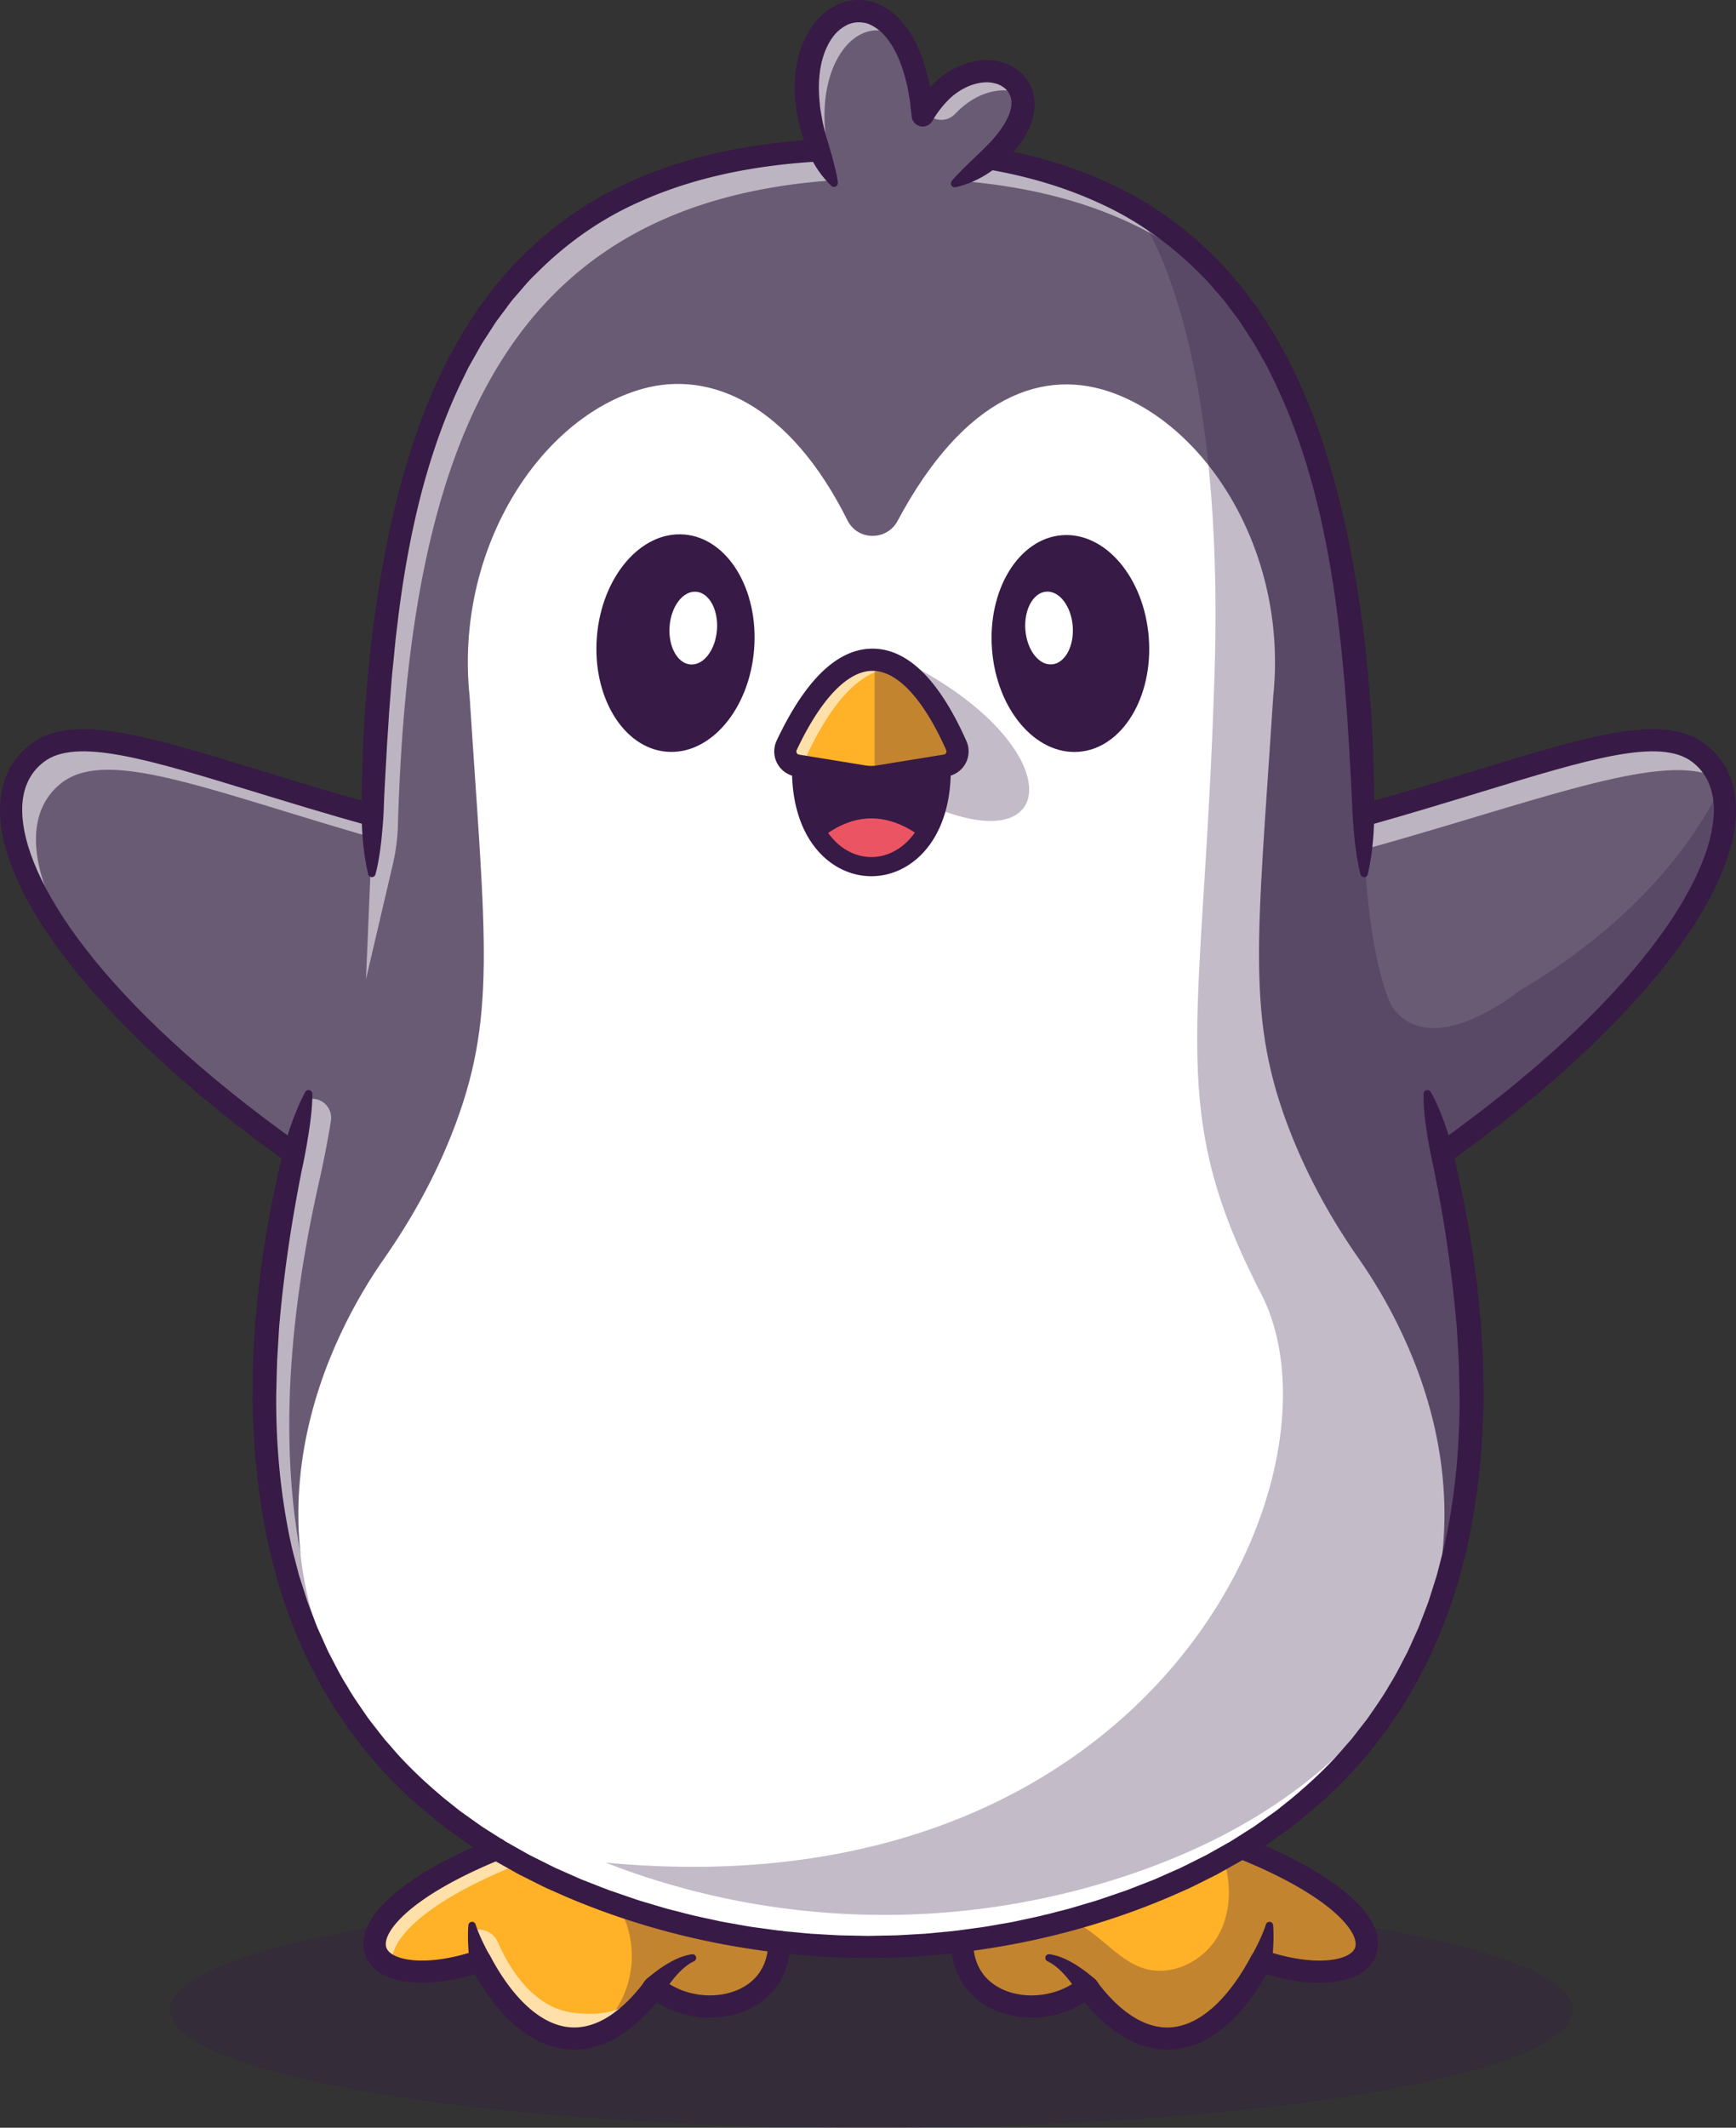 <svg xmlns="http://www.w3.org/2000/svg" viewBox="0 0 2352.66 2882.11"><rect x="0" y="0" width="2352.66" height="2882.11" fill="#333333" stroke="none"/><defs><style>.cls-1{opacity:0.3;}.cls-2{fill:#371a45;}.cls-3{fill:#6a5b75;}.cls-3,.cls-6{stroke:#371a45;stroke-miterlimit:10;stroke-width:0;}.cls-4{opacity:0.55;}.cls-5{fill:#fff;}.cls-6{fill:none;}.cls-7{fill:#ffb127;}.cls-8{opacity:0.6;}.cls-9{fill:#eb5463;}</style></defs><g id="Layer_2" data-name="Layer 2"><g id="Layer_1-2" data-name="Layer 1"><g class="cls-1"><ellipse class="cls-2" cx="1180.97" cy="2722.61" rx="950.5" ry="159.5"/></g><path class="cls-3" d="M2334.17,1068.26c-.5-2-1.05-3.8-1.7-5.65a85.12,85.12,0,0,0-29.7-42.15c-65-50.2-211.55,15.85-454.8,83.8,0,0-.1,0-.15,0-8.6-397-81.2-688-310.2-821.4a.07.07,0,0,0-.1,0l0-.05,0-.05c-92.7-53.9-211.05-82-361.1-80.8-521-4.1-659.45,344.45-671.5,902.3-243.3-68-389.95-134-454.95-83.85-98,75.7,8.05,300.2,348.3,542.1l9.2-39.3.15.15c-118.25,481.6-20.15,803.9,258.4,976.9q86,53.33,194.4,87.85a1041.67,1041.67,0,0,0,632,0c428.45-136.65,599.4-492.45,447.6-1085.45l.45-.25,14.1,60.1c251.2-178.55,374.75-347.65,382.8-454.4v-.1A123.37,123.37,0,0,0,2334.17,1068.26ZM1847.87,1108v-.45l.1.5Z"/><g class="cls-4"><path class="cls-5" d="M2302.77,1020.46c-62.05-48-230.9,19.35-454.95,83.85.55,16.15,8.22,27.63,8.57,44.18,235.5-65.75,405.58-134.13,473.58-92.68A85,85,0,0,0,2302.77,1020.46Zm-328.65,521.85-.45.25c.45,1.75.9,3.5,1.3,5.2a1.52,1.52,0,0,0,.35-.25Zm-1542,59.85c6.25-27.85,11.85-55.8,16.35-84a25.82,25.82,0,0,0-26.75-29.8l-1.6.1s-23.4,80.9-24.75,87.35C315.52,1942.26,366.42,2212,531,2389.91,391.67,2210.16,354,1948.91,432.12,1602.16Z"/></g><g class="cls-4"><path class="cls-5" d="M1678.72,408.06C1576,299,1425.87,240.16,1210.07,241.86c-512.91-4-655.06,333.72-670.84,876.49a265.31,265.31,0,0,1-6.89,52.49L496,1326.36l8.1-192c-222.75-64.25-358.6-121.85-420.45-74-60.9,47-43,151.55,60.9,282-133.3-148.85-161.65-270.1-94.65-321.85,65-50.2,211.65,15.9,455,83.85,12.05-557.85,150.5-906.4,671.5-902.3C1417.07,200.11,1576.12,273.51,1678.72,408.06Z"/></g><g class="cls-4"><path class="cls-5" d="M1847.87,1107.56v.45l.1,0Z"/><path class="cls-6" d="M1847.87,1107.56v.45l.1,0Z"/></g><path class="cls-7" d="M1056.32,2630.31c-1.15,93.3-112.85,109.2-169.3,60.9a259.42,259.42,0,0,1-27.1,31.35c-19.95,19.4-40.25,31.25-60.35,36.1-54.25,13.2-107.25-24.45-148.7-102.55q-3.75,1.28-7.35,2.4c-154,48-217-53.3,29.5-153.85l178.35,58.45Z"/><g class="cls-8"><path class="cls-5" d="M1056.32,2630.31c0,5.3.7.5,0,5.3l-360-107.8c-128.15,52.3-172.65,104.75-164.2,136.35-51.5-21.3-27.95-90.55,141-159.5Z"/></g><g class="cls-1"><path class="cls-2" d="M1056.32,2630.31c-1.15,93.3-112.85,109.2-169.3,60.9a259.42,259.42,0,0,1-27.1,31.35c-19.95,19.4-40.25,31.25-60.35,36.1a133.55,133.55,0,0,0,33.55-184.3l18.25-11.25Z"/></g><g class="cls-8"><path class="cls-5" d="M867.57,2695.26c-.2,1.1-2.7,12.15-7.65,27.3-73.75,71.65-152.25,40.6-209-66.45q-3.75,1.28-7.35,2.4l-2.9-43.85h0A28.87,28.87,0,0,1,674.77,2631c14.15,32.26,46,87.45,100.35,95.06C850.47,2736.51,866.72,2697.41,867.57,2695.26Z"/></g><path class="cls-7" d="M1709.17,2656.11c-63.8,120.3-155.05,144.65-236.1,35.1-56.45,48.3-168.15,32.4-169.35-60.9l113.3-37.15,240.15-78.7,29.85-9.8C1937.42,2606.81,1868.52,2709.76,1709.17,2656.11Z"/><path class="cls-5" d="M1859.67,2353.46c-386.59,444.2-1155.26,293.6-1357.4,0-194.55-285.25-50.75-549.95,18.1-648.4,36.85-52.7,68.2-109.15,91.85-169,62-156.85,45.55-261.4,24.3-591.8-21.1-198.8,94.1-377.8,233.3-417.3,92.85-26.4,200.25,20.8,278.75,178,13.85,27.7,53.3,27.85,67.9.55,90.15-168.75,198-209.65,295.8-171.8,130,50.25,233.2,221.4,213.15,410.55-21.25,330.4-37.75,435,24.25,591.8,23.7,59.8,55,116.25,91.9,169C1910.37,1803.51,2054.17,2068.21,1859.67,2353.46Z"/><g class="cls-1"><path class="cls-2" d="M1709.17,2656.11c-63.8,120.3-155.05,144.65-236.1,35.1-56.45,48.3-168.15,32.4-169.35-60.9l113.3-37.15c8.5,2.05,17,4.15,25.55,6.1,41.9,9.65,67.45,55.1,108.7,67.35,36.5,10.85,77.85-9.2,97.8-41.65s20.45-74.3,8-110.3c0,0,0-.15.1-.2l29.85-9.8C1937.42,2606.81,1868.52,2709.76,1709.17,2656.11Z"/></g><g class="cls-1"><path class="cls-2" d="M1221,893.71c225,110.51,221.67,272.28,46.67,200.62"/></g><path class="cls-2" d="M1197.74,217.37c-57.33-1.22-114.7,1.29-171,10S915.31,251.09,864,274.59c-51.53,23.09-98,56.32-137.56,96.2-10.3,9.61-19.07,20.68-28.37,31.25-4.78,5.18-8.76,11-13,16.64l-12.68,16.94-11.52,17.81c-3.76,6-7.91,11.71-11.19,18L639.21,490c-1.7,3.1-3.54,6.13-5.13,9.3l-4.66,9.58c-25.3,50.85-44.25,105-58.71,160.39C556.43,724.7,546.4,781.4,539.43,838.52c-1.7,14.3-3.56,28.56-4.82,42.92s-3.08,28.63-4.14,43l-3.32,43.12c-.77,14.41-1.86,28.8-2.77,43.21-1.47,28.83-3.43,57.67-4.36,86.58-.6,14.44-1.95,28.88-3.46,43.34-1.74,14.45-3.83,28.92-7.65,43.41l0,.13a5.14,5.14,0,0,1-10-.14c-6.76-29.09-8.84-58.29-8.78-87.46,0-14.58.19-29.17.63-43.76s.59-29.18,1.38-43.77,1.38-29.18,2.3-43.76L498,921.64c2.68-29.13,5.58-58.26,9.84-87.26,8.16-58,18.7-115.87,33.84-172.78s34.47-113,61-166.17l4.87-10c1.67-3.32,3.59-6.51,5.38-9.76l10.92-19.45c3.46-6.59,7.82-12.67,11.79-19l12.16-18.76,13.4-17.94c4.53-5.94,8.75-12.11,13.82-17.63,9.86-11.24,19.2-22.94,30.14-33.21,42.12-42.46,91.81-77.91,146.34-102.36,54.36-24.9,112.29-40.61,170.73-49.63s117.62-11.59,176.38-10.34a15,15,0,1,1-.64,30Z"/><path class="cls-2" d="M389.5,1574.76c-237.77-169-387-350.84-389.47-474.5-.77-38.81,13.3-70.52,40.7-91.69,56-43.25,153.14-13.53,314.12,35.7,45.91,14,97.95,30,154.65,45.78l-8.06,28.9c-57.06-15.93-109.29-31.9-155.36-46-146.52-44.81-243.3-74.4-287-40.65-19.86,15.35-29.63,38-29,67.36,1.78,89.61,101.72,255,376.85,450.64Z"/><path class="cls-2" d="M1154.13,187.38c58.77-1.25,117.87,1.3,176.39,10.34s116.37,24.73,170.72,49.63c54.54,24.45,104.22,59.9,146.34,102.36,11,10.27,20.29,22,30.15,33.21,5.07,5.52,9.29,11.69,13.82,17.63l13.4,17.94,12.16,18.76c4,6.3,8.33,12.38,11.79,19l10.92,19.45c1.78,3.25,3.71,6.44,5.38,9.76l4.87,10c26.52,53.17,45.89,109.3,61,166.15s25.73,114.76,33.86,172.78c4.26,29,7,58.15,9.77,87.28l3.5,43.72,2.24,43.76c.81,14.59,1,29.19,1.37,43.77s.64,29.18.62,43.76c0,29.18-2.16,58.37-8.72,87.46a5.13,5.13,0,0,1-10,.09l0-.08c-7.09-29-9.32-57.87-11-86.75-1-28.91-2.85-57.75-4.38-86.58l-2.83-43.21-3.33-43.12c-2.56-28.71-5.43-57.38-9-85.92-7-57.11-16.92-113.83-31.26-169.28s-33.37-109.55-58.63-160.41l-4.66-9.58c-1.59-3.17-3.43-6.2-5.13-9.3L1703,471.44c-3.28-6.3-7.43-12-11.19-18l-11.53-17.81-12.67-16.94c-4.28-5.61-8.26-11.46-13-16.64-9.3-10.57-18.08-21.64-28.37-31.25-39.61-39.88-86-73.11-137.57-96.2-51.32-23.5-106.51-38.55-162.75-47.23s-113.67-11.21-171-10h-.15a15,15,0,0,1-.64-30Z"/><path class="cls-2" d="M1939,1479.22a216.47,216.47,0,0,1,11.58,24c3.49,8.11,6.55,16.35,9.4,24.64,5.65,16.61,9.31,33.73,13.39,50.74,7.63,34.15,14.64,68.49,20.08,103.13l2.17,13,1.78,13,3.48,26.08c1.24,8.69,2.08,17.43,2.86,26.18l2.46,26.23c1,8.73,1.29,17.53,1.83,26.3l1.52,26.33c.63,17.58.86,35.19,1,52.78-.65,70.43-7.87,141.07-23.61,210.12-2.07,8.61-4.48,17.14-6.71,25.71l-3.41,12.84c-1.14,4.28-2.66,8.46-4,12.69l-8.19,25.31-9.46,24.88-4.77,12.43-5.46,12.16c-3.69,8.07-7.19,16.25-11.06,24.24-8.31,15.72-16.07,31.74-25.64,46.77-8.78,15.49-19.19,29.95-29.23,44.64-5.2,7.21-10.85,14.1-16.27,21.16l-8.23,10.51-8.81,10c-23,27.2-49.12,51.55-76.37,74.29L1748.55,2476c-7.13,5.27-14.42,10.33-21.63,15.49l-10.86,7.69-11.22,7.12c-7.51,4.72-14.93,9.56-22.5,14.15l-23.13,13c-3.88,2.13-7.67,4.44-11.62,6.42l-11.86,5.93c-7.92,3.93-15.78,8-23.76,11.78l-24.22,10.72c-129.69,55.75-270.56,83.46-411.43,83.88-140.86-.42-281.73-28.13-411.43-83.88l-24.22-10.72c-8-3.78-15.83-7.85-23.75-11.78l-11.86-5.93c-3.95-2-7.74-4.29-11.62-6.42l-23.13-13c-7.57-4.59-15-9.43-22.5-14.15l-11.22-7.12-10.86-7.69c-7.21-5.16-14.5-10.22-21.63-15.49l-20.82-16.62c-27.26-22.74-53.38-47.09-76.37-74.29l-8.82-10-8.23-10.51c-5.41-7.06-11.06-13.95-16.27-21.16-10-14.69-20.44-29.15-29.23-44.64-9.56-15-17.32-31.05-25.64-46.77-3.86-8-7.36-16.17-11.05-24.24l-5.46-12.16-4.77-12.43c-3.14-8.3-6.42-16.55-9.44-24.89L379.88,2153c-1.3-4.23-2.81-8.41-3.95-12.69l-3.37-12.85c-2.22-8.57-4.64-17.1-6.71-25.71C350,2032.68,343,1962,342.29,1891.63c.19-17.59.26-35.2.87-52.78l1.51-26.33c.55-8.77.87-17.57,1.83-26.29,3-35,7-69.91,12.68-104.51,5.46-34.64,12.47-69,20.14-103.12,4-17,8.08-34,13.66-50.67,2.86-8.29,6-16.51,9.37-24.65a245.22,245.22,0,0,1,11.29-24.06,5.15,5.15,0,0,1,9.66,2.44v.14a245,245,0,0,1-1.48,26.43c-.89,8.69-2,17.3-3.4,25.84-2.63,17.11-5.69,34.07-9.43,50.89q-10.1,50.68-17.72,101.7c-4.92,34-9.2,68.1-12.16,102.28-1,8.54-1.29,17.1-1.84,25.65l-1.54,25.66c-.68,17.11-1.05,34.23-1.43,51.35-.29,68.43,6.14,136.82,20.94,203.3,1.94,8.29,4.21,16.48,6.29,24.73l3.23,12.34c1.09,4.11,2.54,8.11,3.79,12.17l7.77,24.27c2.89,8,6,15.86,9,23.79l4.55,11.89,5.22,11.59c3.53,7.71,6.85,15.51,10.54,23.14,7.94,15,15.3,30.25,24.42,44.53,8.35,14.76,18.27,28.48,27.8,42.47,4.95,6.86,10.33,13.4,15.47,20.12l7.82,10,8.39,9.53c21.85,25.88,46.75,49.05,72.76,70.76l19.87,15.88c6.83,5,13.82,9.87,20.71,14.82l10.39,7.37,10.77,6.82c7.2,4.52,14.31,9.17,21.58,13.58l22.24,12.53c3.73,2.05,7.36,4.27,11.17,6.18l11.43,5.71c7.64,3.78,15.2,7.71,22.9,11.36l23.41,10.36,11.71,5.15,11.94,4.65,23.87,9.31,24.26,8.34c8.11,2.73,16.14,5.69,24.38,8l24.6,7.32c8.17,2.54,16.55,4.35,24.81,6.56,16.51,4.51,33.28,7.94,50,11.53,8.33,1.95,16.81,3.18,25.22,4.71s16.83,3.1,25.31,4.27c17,2.17,33.87,4.95,50.93,6.28,8.52.79,17,1.72,25.56,2.39l25.62,1.48,12.81.7,12.83.25,25.66.49,25.67-.49,12.83-.25,12.81-.7,25.62-1.48c8.53-.67,17-1.6,25.55-2.39,17.07-1.33,34-4.11,50.94-6.28,8.48-1.17,16.87-2.86,25.31-4.27s16.89-2.76,25.22-4.71c16.73-3.59,33.5-7,50-11.53,8.26-2.21,16.64-4,24.81-6.56l24.59-7.32c8.25-2.29,16.28-5.25,24.39-8l24.26-8.34,23.87-9.31,11.94-4.65,11.71-5.15,23.41-10.36c7.69-3.65,15.26-7.58,22.9-11.36l11.43-5.71c3.81-1.91,7.44-4.13,11.17-6.18l22.24-12.53c7.27-4.41,14.38-9.06,21.58-13.58l10.77-6.82,10.39-7.37c6.89-5,13.88-9.78,20.71-14.82l19.87-15.88c26-21.71,50.91-44.88,72.75-70.76l8.4-9.53,7.81-10c5.14-6.72,10.53-13.26,15.48-20.12,9.53-14,19.45-27.71,27.8-42.47,9.12-14.28,16.47-29.57,24.42-44.53,3.69-7.63,7-15.43,10.54-23.14l5.22-11.59,4.55-11.89c3-7.94,6.16-15.81,9-23.8l7.7-24.29c1.24-4.06,2.68-8.06,3.75-12.18l3.2-12.34c2.08-8.25,4.36-16.44,6.29-24.72,14.88-66.46,21.08-134.86,20.91-203.27-.42-17.11-.63-34.23-1.29-51.34l-1.54-25.67c-.55-8.55-.87-17.11-1.84-25.64-3-34.17-7.12-68.28-12.08-102.29s-11-67.91-17.79-101.69c-3.65-16.84-7.14-33.7-9.7-50.82-1.41-8.54-2.6-17.13-3.37-25.85a218.71,218.71,0,0,1-1.2-26.5v-.13a5.17,5.17,0,0,1,9.65-2.45Z"/><path class="cls-2" d="M1963.16,1574.76l-17.38-24.45c275.13-195.59,375.07-361,376.85-450.64.59-29.35-9.18-52-29-67.36-43.71-33.76-140.5-4.15-287,40.65-46.07,14.09-98.29,30.06-155.35,46l-8.06-28.9c56.7-15.83,108.73-31.74,154.64-45.78,161-49.23,258.15-78.95,314.13-35.7,27.4,21.17,41.47,52.88,40.7,91.69C2350.17,1223.92,2200.93,1405.73,1963.16,1574.76Z"/><ellipse class="cls-2" cx="910.58" cy="871.74" rx="147.13" ry="106.53" transform="matrix(0.08, -1, 1, 0.08, -29.15, 1711.98)"/><ellipse class="cls-5" cx="939.5" cy="850.75" rx="49.41" ry="32.19" transform="translate(18.47 1721.45) rotate(-85.55)"/><ellipse class="cls-2" cx="1450.58" cy="871.74" rx="106.53" ry="147.13" transform="translate(-63.23 115.1) rotate(-4.45)"/><ellipse class="cls-5" cx="1421.65" cy="850.75" rx="32.19" ry="49.41" transform="translate(-61.69 112.79) rotate(-4.45)"/><path class="cls-2" d="M1275.55,1043.18c0,39.69-9.81,70.35-25,92-35.85,51.15-101.7,51.66-138.19,1.47-15.74-21.67-26-52.84-26-93.44"/><path class="cls-7" d="M1281.45,1036.91l-91.15,14.8a43.44,43.44,0,0,1-5,.6,58.41,58.41,0,0,1-14.15-.6l-90.6-14.7a19.42,19.42,0,0,1-14.4-27.4c37.3-79.2,78.55-117.7,119.15-115.9,38.85,1.8,77.1,40.6,110.75,116.2A19.36,19.36,0,0,1,1281.45,1036.91Z"/><g class="cls-8"><path class="cls-5" d="M1229.33,908.51a63.35,63.35,0,0,0-15.95-2.85c-40.6-1.8-81.85,36.7-119.15,115.9a19.49,19.49,0,0,0,.15,16.85l-9.5-1.55a19.42,19.42,0,0,1-14.4-27.4c37.3-79.2,78.55-117.7,119.15-115.9C1203,894.16,1216.28,899.16,1229.33,908.51Z"/></g><path class="cls-9" d="M1250.52,1135.15c-35.85,51.15-101.7,51.66-138.19,1.47,0-.7,0-1.08,0-1.08Q1179.93,1081.77,1250.52,1135.15Z"/><path class="cls-2" d="M1180.7,1067.49a75.54,75.54,0,0,1-12-1l-90.62-14.72a34.37,34.37,0,0,1-25.54-48.57c38.94-82.65,82.63-124.56,129.86-124.56h.87c47.16.51,89.7,42.61,126.43,125.13a34.37,34.37,0,0,1-25.85,47.9l-91.16,14.81A75.57,75.57,0,0,1,1180.7,1067.49Zm1.77-158.82c-33.67,0-70.15,38.09-102.78,107.35a4.31,4.31,0,0,0,.09,3.91,4.25,4.25,0,0,0,3.13,2.25l90.61,14.72a44.42,44.42,0,0,0,14.37,0l91.16-14.8h0a4.24,4.24,0,0,0,3.09-2.2,4.3,4.3,0,0,0,.15-3.88c-30.64-68.86-65.93-107-99.35-107.33Z"/><path class="cls-2" d="M1180.91,1186.86c-30.58,0-59.36-15.5-79.07-42.62-18.66-25.67-28.51-60.61-28.51-101.06a13,13,0,0,1,25.94,0c0,34.93,8.14,64.6,23.55,85.81,14.77,20.32,35.92,31.93,58.1,31.93h.55c22.48-.2,43.77-12.3,58.43-33.22,14.84-21.08,22.68-50.3,22.68-84.52a13,13,0,0,1,25.94,0c0,39.59-9.47,74-27.4,99.43-19.51,27.84-48.46,44-79.42,44.25Z"/><g class="cls-1"><path class="cls-2" d="M1281.45,1036.91l-91.15,14.8a43.44,43.44,0,0,1-5,.6V893.71c38.85,1.8,77.1,40.6,110.75,116.2A19.36,19.36,0,0,1,1281.45,1036.91Z"/></g><path class="cls-2" d="M778.14,2776.27c-2.59,0-5.08-.1-7.48-.27-47.16-3.53-90.88-38.69-127-101.89-74.13,22-134.18,12.16-148.12-25.3-17.78-47.81,46.45-106.89,171.81-158a15,15,0,1,1,11.33,27.77c-126.24,51.51-162.08,100.82-155,119.8,6.2,16.67,52.19,27.18,122.42,3.53a15,15,0,0,1,18,7.18c31.66,59.69,70.28,94.14,108.74,97,34.06,2.58,69.31-19.51,102.06-63.79a15,15,0,0,1,21.8-2.48c27.62,23.61,71.5,29.92,104.36,15,18.09-8.19,39.76-26.08,40.24-64.72a15,15,0,0,1,15-14.81h.19a15,15,0,0,1,14.82,15.18c-.52,41.84-21.61,75.26-57.85,91.68-38.89,17.61-87.61,13.14-123.65-10.19C847.47,2763.79,807.13,2776.27,778.14,2776.27Z"/><path class="cls-2" d="M644.72,2607.36c1.13,3.49,2.63,7.51,4.18,11.21s3.25,7.51,5,11.21c3.51,7.4,7.3,14.66,11.3,21.81a15.32,15.32,0,1,1-26.73,15,15.13,15.13,0,0,1-1.85-5.67l0-.28c-1-8.68-1.73-17.39-2.13-26.12-.2-4.37-.32-8.73-.3-13.12s.14-8.63.57-13.4a5,5,0,0,1,9.82-1.11Z"/><path class="cls-2" d="M875.3,2681.83a164.52,164.52,0,0,1,14-11.6,177.25,177.25,0,0,1,14.72-9.94c10.17-6.05,21.27-11.34,33.52-13.09a5,5,0,0,1,2.89,9.51l-.33.16c-9,4.29-16.61,11.28-23.48,19-3.43,3.83-6.63,7.94-9.68,12.12a136.12,136.12,0,0,0-8.23,12.66,15.22,15.22,0,1,1-23.82-18.38Z"/><path class="cls-2" d="M1582,2776.27c-29,0-69.33-12.48-111.71-64.28-36,23.34-84.77,27.8-123.65,10.19-36.24-16.42-57.33-49.84-57.85-91.68a15,15,0,0,1,14.81-15.18,15.14,15.14,0,0,1,15.19,14.81c.48,38.64,22.14,56.53,40.23,64.72,32.86,14.89,76.75,8.57,104.36-15a15,15,0,0,1,21.81,2.48c32.74,44.27,68,66.38,102,63.79,38.46-2.88,77.08-37.33,108.74-97a15,15,0,0,1,18-7.18c70.23,23.64,116.22,13.13,122.43-3.53,7.06-19-28.79-68.29-155-119.8a15,15,0,0,1,11.33-27.77c125.37,51.14,189.6,110.22,171.81,158-13.93,37.46-74,47.34-148.12,25.3-36.08,63.2-79.81,98.36-127,101.89C1587,2776.17,1584.53,2776.27,1582,2776.27Z"/><path class="cls-2" d="M1725.35,2608c.43,4.77.55,9,.57,13.4s-.1,8.75-.3,13.12c-.4,8.73-1.14,17.44-2.13,26.12l0,.2a15.32,15.32,0,1,1-28.59-9.21c4-7.15,7.79-14.41,11.31-21.81,1.75-3.7,3.44-7.44,5-11.21s3-7.72,4.18-11.21l.16-.51a5,5,0,0,1,9.82,1.11Z"/><path class="cls-2" d="M1461.38,2700.6a136.29,136.29,0,0,0-8.24-12.66,151.14,151.14,0,0,0-9.68-12.12c-6.86-7.67-14.52-14.66-23.48-19l-.32-.16a5,5,0,0,1,2.89-9.51c12.24,1.75,23.35,7,33.51,13.09a175.6,175.6,0,0,1,14.72,9.94,164.52,164.52,0,0,1,14,11.6l.37.35a15.22,15.22,0,0,1-20.87,22.17A15.67,15.67,0,0,1,1461.38,2700.6Z"/><path class="cls-3" d="M1131,249.33c-125-231.67,99-341.83,119.47-92.75,74.89-130.59,240.53-24.46,42.2,92.75"/><g class="cls-4"><path class="cls-5" d="M1221.07,52.66c-62.15-45.8-135.93,49.58-88.85,190l-1.25,6.65C1029.47,61.16,1158.12-46.84,1221.07,52.66Z"/></g><g class="cls-4"><path class="cls-5" d="M1384.67,127.41c-23.8-10.9-60.19-5.08-90.3,26.88-13.69,14.54-38.49,8.6-43.29-10.78l-.11-.43C1295.92,90,1373.17,89.66,1384.67,127.41Z"/></g><path class="cls-2" d="M1126.57,251.7a137.29,137.29,0,0,1-32.67-49.63c-3.92-9.18-6.51-18.92-9.46-28.54-1.32-4.87-2.26-9.86-3.32-14.81a142.25,142.25,0,0,1-2.43-15.08c-2.59-20.24-2.42-41.27,2.2-62s13.72-41.24,29.52-57.84a84.74,84.74,0,0,1,29.1-19.55,68.76,68.76,0,0,1,36.18-3.11c12.22,1.94,22.84,7.91,32.06,14.59,4.38,3.61,8.87,7.18,12.36,11.41,1.84,2.05,3.78,4.06,5.5,6.17l4.7,6.57C1242.55,57.57,1250,77,1255.39,96.44l3.66,14.67,2.63,14.73c1,4.91,1.55,9.83,2.06,14.75l1.65,14.76-28-6.23a167.63,167.63,0,0,1,28.15-36.27,115.7,115.7,0,0,1,40.1-25.47l5.8-2c1.94-.64,4-1,6-1.49a75.21,75.21,0,0,1,12.34-2c4.14-.57,8.47-.21,12.7-.22,4.29.62,8.58.77,12.84,2.08a64.84,64.84,0,0,1,24.37,11.45,54.05,54.05,0,0,1,17.48,22.17c2.12,4.38,3.07,9,4.11,13.64.43,2.3.47,4.6.67,6.91a33.3,33.3,0,0,1,0,6.84l-.57,6.7c-.29,2.2-.87,4.25-1.32,6.39a67.63,67.63,0,0,1-3.81,12.14c-6.2,15.51-15.76,28.17-26.2,39.16-21.21,21.55-46.06,38-75,44.44a5.25,5.25,0,0,1-5.13-8.55l0-.06c18.92-21.79,39.74-38.2,56.57-57.33,8.16-9.57,15.46-19.57,19.89-29.83s6-20.57,2.49-28.42a23.58,23.58,0,0,0-7.8-10.34,31.33,31.33,0,0,0-13-6.18c-9.92-2.7-21.52-1.17-32.23,2.64a85.81,85.81,0,0,0-29.73,19A138,138,0,0,0,1263.45,164a15.07,15.07,0,0,1-27.93-5.93l0-.3-1.53-13.6c-.47-4.55-1-9.08-1.89-13.5l-2.36-13.36-3.26-13c-4.74-17.12-11.27-33.67-20.74-47.29L1202.14,52c-1.28-1.56-2.69-2.95-4-4.45-2.55-3.19-5.63-5.44-8.54-7.94-6.09-4.27-12.52-8.1-19.3-8.9a38.37,38.37,0,0,0-19.9,2,54.33,54.33,0,0,0-17.63,12.4c-10.22,11.36-16.86,26.9-20.16,43.32s-3.48,34-1.67,51.5c.54,8.78,2.64,17.49,4.07,26.28,2.13,8.71,4,17.49,7,26.1,2.33,8.77,5.23,17.43,7.46,26.49,1,4.58,2.31,9.08,3.41,13.71a124.23,124.23,0,0,1,2.54,14.45l.05.44a5.25,5.25,0,0,1-8.85,4.31Z"/><g class="cls-1"><path class="cls-2" d="M1689,1711.61c-105.8-226.2-57.15-340.85-43-799.8,14.8-478.65-105-624.7-108.45-628.9a.07.07,0,0,1,.1,0c229,133.35,301.6,424.35,310.2,821.4,0,0,.1,0,.15,0,1.7,192.25,38,258.4,38,258.4,52.5,77.5,172.5-20.35,172.5-20.35,201.55-118.45,265.7-259.65,274-279.7.7-1.6,1-2.45,1-2.45s.25,2.75.7,8.1c.65,7.85,1.7,21.25,3.1,39.8v.1c-1.6,21.45-7.85,45.4-18.9,71.45-41.9,98.9-152.45,227.9-337,363.5q-13.2,9.67-26.9,19.45l-14.1-60.1-.45.25c77.6,303.2,70.85,544.4-11.55,726-82.8,150.15-222.8,254.95-414.25,316a1041.67,1041.67,0,0,1-632,0q-31.5-10-61.15-21.75c746.15,70.4,1013-528.85,888.2-770.3-2.55-5-5.05-9.85-7.45-14.65"/></g></g></g></svg>